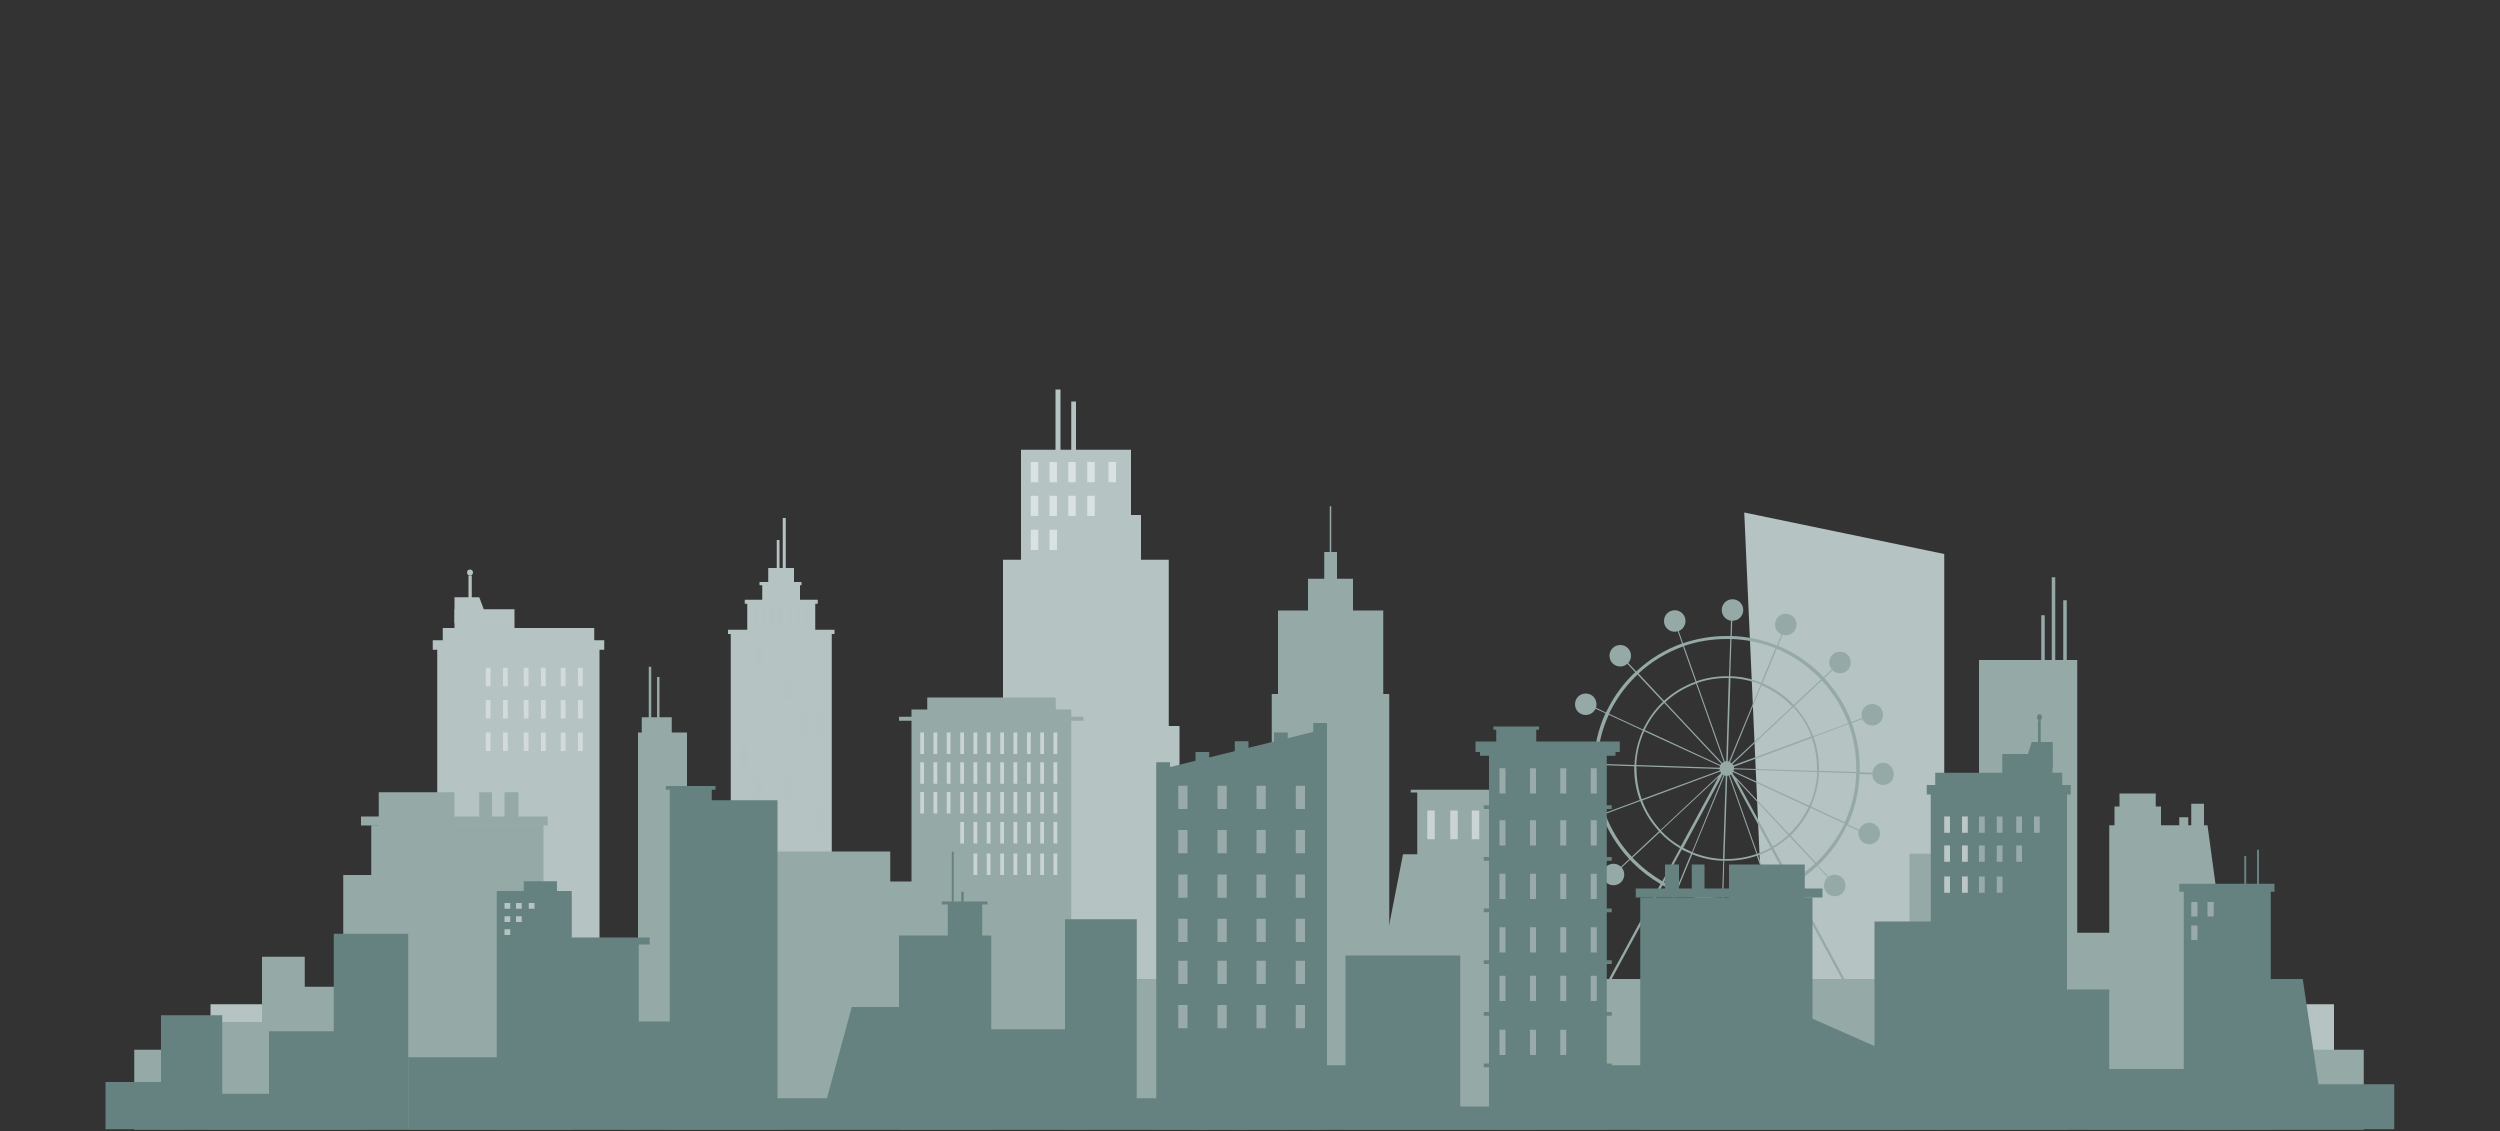 <?xml version="1.0" encoding="utf-8"?>
<!-- Generator: Adobe Illustrator 19.0.0, SVG Export Plug-In . SVG Version: 6.00 Build 0)  -->
<svg version="1.1" xmlns="http://www.w3.org/2000/svg" xmlns:xlink="http://www.w3.org/1999/xlink" x="0px" y="0px"
	 viewBox="0 0 1000 452.4" style="enable-background:new 0 0 1000 452.4;" xml:space="preserve">
<rect x="0" y="0" width="1000" height="452.4" fill="#333333" stroke="none"/>
<style type="text/css">
	.st0{opacity:0.18;}
	.st1{fill:#B5C3C2;}
	.st2{opacity:0.29;fill:#B5C3C2;}
	.st3{fill:#95A9A7;}
	.st4{fill:#658280;}
	.st5{opacity:0.29;fill:#658280;}
	.st6{opacity:0.52;}
	.st7{fill:#FFFFFF;}
	.st8{opacity:0.5;fill:#FFFFFF;}
	.st9{opacity:0.33;fill:#FFFFFF;}
	.st10{opacity:0.4;fill:#FFFFFF;}
</style>
<g id="Bg">
</g>
<g id="Shadow">
	<g class="st0">
		<g>
			<g>
				<rect x="292.3" y="471" class="st1" width="40.4" height="77.6"/>
				<rect x="298.9" y="521.6" class="st1" width="27.2" height="32.6"/>
				<rect x="304.9" y="539.6" class="st1" width="15.1" height="18.1"/>
				<polygon class="st1" points="317.6,548.4 307.3,548.4 307.3,560.7 311,560.7 314.7,560.7 317.6,560.7 				"/>
				<g>
					<polygon class="st1" points="311.8,553.8 310.7,553.8 310.7,566.1 311.1,566.1 311.5,566.1 311.8,566.1 					"/>
					<polygon class="st1" points="314.3,558 313.1,558 313.1,570.4 313.5,570.4 313.9,570.4 314.3,570.4 					"/>
				</g>
				<rect x="291.2" y="548" class="st1" width="42.6" height="0.8"/>
				<rect x="297.9" y="553.8" class="st1" width="29.2" height="0.8"/>
				<rect x="303.8" y="557.4" class="st1" width="16.8" height="0.6"/>
				<rect x="301.4" y="549.4" class="st2" width="1.3" height="3.4"/>
				<rect x="304.9" y="549.4" class="st2" width="1.3" height="3.4"/>
				<rect x="308.4" y="549.4" class="st2" width="1.3" height="3.4"/>
				<rect x="311.9" y="549.4" class="st2" width="1.3" height="3.4"/>
				<rect x="315.4" y="549.4" class="st2" width="1.3" height="3.4"/>
				<rect x="318.9" y="549.4" class="st2" width="1.3" height="3.4"/>
				<rect x="322.4" y="549.4" class="st2" width="1.3" height="3.4"/>
				<rect x="295.8" y="541.5" class="st1" width="3.1" height="4.1"/>
				<rect x="301.9" y="541.5" class="st2" width="3.1" height="4.1"/>
				<rect x="307.9" y="541.5" class="st1" width="3.1" height="4.1"/>
				<rect x="314" y="541.5" class="st1" width="3.1" height="4.1"/>
				<rect x="320" y="541.5" class="st1" width="3.1" height="4.1"/>
				<rect x="326.1" y="541.5" class="st1" width="3.1" height="4.1"/>
				<rect x="295.8" y="535.2" class="st1" width="3.1" height="4.1"/>
				<rect x="301.9" y="535.2" class="st1" width="3.1" height="4.1"/>
				<rect x="307.9" y="535.2" class="st1" width="3.1" height="4.1"/>
				<rect x="314" y="535.2" class="st2" width="3.1" height="4.1"/>
				<rect x="320" y="535.2" class="st1" width="3.1" height="4.1"/>
				<rect x="326.1" y="535.2" class="st1" width="3.1" height="4.1"/>
				<rect x="295.8" y="528.8" class="st1" width="3.1" height="4.1"/>
				<rect x="301.9" y="528.8" class="st1" width="3.1" height="4.1"/>
				<rect x="307.9" y="528.8" class="st1" width="3.1" height="4.1"/>
				<rect x="314" y="528.8" class="st1" width="3.1" height="4.1"/>
				<rect x="320" y="528.8" class="st2" width="3.1" height="4.1"/>
				<rect x="326.1" y="528.8" class="st2" width="3.1" height="4.1"/>
				<rect x="295.8" y="522.5" class="st2" width="3.1" height="4.1"/>
				<rect x="301.9" y="522.5" class="st1" width="3.1" height="4.1"/>
				<rect x="307.9" y="522.5" class="st1" width="3.1" height="4.1"/>
				<rect x="314" y="522.5" class="st1" width="3.1" height="4.1"/>
				<rect x="320" y="522.5" class="st1" width="3.1" height="4.1"/>
				<rect x="326.1" y="522.5" class="st1" width="3.1" height="4.1"/>
				<rect x="295.8" y="516.2" class="st1" width="3.1" height="4.1"/>
				<rect x="301.9" y="516.2" class="st2" width="3.1" height="4.1"/>
				<rect x="307.9" y="516.2" class="st1" width="3.1" height="4.1"/>
				<rect x="314" y="516.2" class="st2" width="3.1" height="4.1"/>
				<rect x="320" y="516.2" class="st1" width="3.1" height="4.1"/>
				<rect x="326.1" y="516.2" class="st1" width="3.1" height="4.1"/>
				<rect x="295.8" y="509.9" class="st1" width="3.1" height="4.1"/>
				<rect x="301.9" y="509.9" class="st1" width="3.1" height="4.1"/>
				<rect x="307.9" y="509.9" class="st1" width="3.1" height="4.1"/>
				<rect x="314" y="509.9" class="st1" width="3.1" height="4.1"/>
				<rect x="320" y="509.9" class="st1" width="3.1" height="4.1"/>
				<rect x="326.1" y="509.9" class="st2" width="3.1" height="4.1"/>
				<rect x="295.8" y="503.6" class="st1" width="3.1" height="4.1"/>
				<rect x="301.9" y="503.6" class="st2" width="3.1" height="4.1"/>
				<rect x="307.9" y="503.6" class="st2" width="3.1" height="4.1"/>
				<rect x="314" y="503.6" class="st1" width="3.1" height="4.1"/>
				<rect x="320" y="503.6" class="st1" width="3.1" height="4.1"/>
				<rect x="326.1" y="503.6" class="st1" width="3.1" height="4.1"/>
				<rect x="295.8" y="497.3" class="st1" width="3.1" height="4.1"/>
				<rect x="301.9" y="497.3" class="st1" width="3.1" height="4.1"/>
				<rect x="307.9" y="497.3" class="st1" width="3.1" height="4.1"/>
				<rect x="314" y="497.3" class="st1" width="3.1" height="4.1"/>
				<rect x="320" y="497.3" class="st2" width="3.1" height="4.1"/>
				<rect x="326.1" y="497.3" class="st1" width="3.1" height="4.1"/>
				<rect x="295.8" y="490.9" class="st1" width="3.1" height="4.1"/>
				<rect x="301.9" y="490.9" class="st2" width="3.1" height="4.1"/>
				<rect x="307.9" y="490.9" class="st1" width="3.1" height="4.1"/>
				<rect x="314" y="490.9" class="st1" width="3.1" height="4.1"/>
				<rect x="320" y="490.9" class="st1" width="3.1" height="4.1"/>
				<rect x="326.1" y="490.9" class="st1" width="3.1" height="4.1"/>
				<rect x="295.8" y="484.6" class="st1" width="3.1" height="4.1"/>
				<rect x="301.9" y="484.6" class="st1" width="3.1" height="4.1"/>
				<rect x="307.9" y="484.6" class="st1" width="3.1" height="4.1"/>
				<rect x="314" y="484.6" class="st2" width="3.1" height="4.1"/>
				<rect x="320" y="484.6" class="st1" width="3.1" height="4.1"/>
				<rect x="326.1" y="484.6" class="st2" width="3.1" height="4.1"/>
				<rect x="295.8" y="478.3" class="st2" width="3.1" height="4.1"/>
				<rect x="301.9" y="478.3" class="st1" width="3.1" height="4.1"/>
				<rect x="307.9" y="478.3" class="st2" width="3.1" height="4.1"/>
				<rect x="314" y="478.3" class="st1" width="3.1" height="4.1"/>
				<rect x="320" y="478.3" class="st1" width="3.1" height="4.1"/>
				<rect x="326.1" y="478.3" class="st1" width="3.1" height="4.1"/>
			</g>
			<g>
				<rect x="174.9" y="480.3" class="st1" width="64.9" height="65.4"/>
				<rect x="173.1" y="544.9" class="st1" width="68.6" height="1.8"/>
				<rect x="177.1" y="540.4" class="st1" width="60.6" height="8.8"/>
				<rect x="181.8" y="543.2" class="st1" width="24" height="9.6"/>
				<polygon class="st1" points="195.6,550.1 181.8,550.1 181.8,555.1 191.7,555.1 				"/>
				<rect x="187.4" y="548" class="st1" width="1.3" height="11.2"/>
				<ellipse class="st1" cx="188" cy="559.9" rx="1.2" ry="0.6"/>
			</g>
			<polygon class="st1" points="777.7,475.3 706.6,475.3 697.7,571.4 777.7,563.4 			"/>
			<polygon class="st1" points="467.5,530.2 467.5,562.3 456.4,562.3 456.4,571 452.4,571 452.4,583.6 430.4,583.6 430.4,592.8 
				428.5,592.8 428.5,583.6 424.2,583.6 424.2,595.2 422.2,595.2 422.2,583.6 408.4,583.6 408.4,562.3 401.2,562.3 401.2,530.2 
				395.1,530.2 395.1,471.7 471.8,471.7 471.8,530.2 			"/>
		</g>
		<rect x="84.2" y="466.8" class="st1" width="849.4" height="9.7"/>
		<polygon class="st3" points="584.1,469.2 546.5,469.2 561.2,505.5 584.1,505.5 		"/>
		<g>
			<rect x="53.7" y="452.4" class="st3" width="891.8" height="15.4"/>
			<polygon class="st3" points="553.3,536.4 553.3,552.5 541.2,552.5 541.2,558.6 534.8,558.6 534.8,563.8 532.5,563.8 532.5,572.6 
				531.9,572.6 531.9,563.8 529.7,563.8 529.7,558.6 523.2,558.6 523.2,552.5 511.2,552.5 511.2,536.4 508.7,536.4 508.7,507.2 
				490.1,507.2 490.1,473.9 508.7,473.9 527.3,473.9 555.7,473.9 555.7,536.4 			"/>
			<polygon class="st3" points="622.7,517.9 564.3,517.9 564.3,517.4 566.9,517.4 566.9,469.7 620.1,469.7 620.1,517.4 622.7,517.4 
							"/>
			<rect x="304.3" y="466.3" class="st3" width="51.8" height="39.7"/>
			<rect x="207.4" y="466.3" class="st3" width="89.1" height="19.4"/>
			<rect x="255.2" y="481.4" class="st3" width="19.6" height="47.6"/>
			<rect x="259.5" y="515.8" class="st3" width="1" height="25.9"/>
			<rect x="262.8" y="513.8" class="st3" width="1" height="25.9"/>
			<rect x="256.7" y="525.5" class="st3" width="12" height="6.4"/>
			<rect x="293" y="466.3" class="st3" width="34.1" height="32.6"/>
			<rect x="364.6" y="466.3" class="st3" width="63.9" height="67.1"/>
			<rect x="370.9" y="524.6" class="st3" width="51.4" height="11.2"/>
			<rect x="359.6" y="531.3" class="st3" width="73.8" height="0.8"/>
			<rect x="353" y="466.3" class="st3" width="30.1" height="33.9"/>
			<rect x="137.3" y="466.3" class="st3" width="34.6" height="35.2"/>
			<g>
				<rect x="148.5" y="466.3" class="st3" width="68.9" height="44.8"/>
				<rect x="144.4" y="511.1" class="st3" width="74.7" height="1.7"/>
				<rect x="151.5" y="508.4" class="st3" width="30.3" height="9.1"/>
				<rect x="191.7" y="511.9" class="st3" width="5.1" height="5.5"/>
				<rect x="201.8" y="511.9" class="st3" width="5.6" height="5.5"/>
			</g>
			<rect x="118.5" y="466.3" class="st3" width="36.1" height="13.6"/>
			<rect x="104.8" y="466.3" class="st3" width="17.1" height="19.4"/>
			<rect x="84.2" y="466.3" class="st3" width="29.2" height="6.8"/>
			<rect x="422.2" y="466.3" class="st3" width="359.8" height="15.1"/>
			<path class="st3" d="M757.7,521.1c0-1.2-1.9-2.1-4.3-2.1c-2.3,0-4.3,0.9-4.3,2l-5.1,0.1c-0.3-3.4-1.9-6.7-4.7-9.7l4.6-1
				c0.6,0.8,2.2,1.4,4,1.4c2.4,0,4.3-0.9,4.3-2.1s-1.9-2.1-4.3-2.1s-4.3,0.9-4.3,2.1c0,0.2,0,0.3,0.1,0.5l-4.7,1
				c-2.6-2.7-6.2-5.1-10.6-7.3c-0.4-0.2-0.7-0.3-1.1-0.5l4.3-2.2c0.7,0.2,1.5,0.4,2.5,0.4c2.4,0,4.3-0.9,4.3-2.1
				c0-1.2-1.9-2.1-4.3-2.1c-2.4,0-4.3,0.9-4.3,2.1c0,0.6,0.6,1.2,1.5,1.6l-4.2,2.2c-3-1.3-6.3-2.5-9.7-3.5l26.1-23.2h4.7v-0.7h2.3
				v-1.3H631.1v1.3h2.3v0.7h4.7l26.1,23.2c-4,1.1-7.8,2.5-11.2,4.1c-0.4,0.2-0.7,0.3-1,0.5l-3.3-1.5c0.6-0.4,1-0.8,1-1.3
				c0-1.2-1.9-2.1-4.3-2.1s-4.3,0.9-4.3,2.1c0,1.2,1.9,2.1,4.3,2.1c1.2,0,2.2-0.2,3-0.6l3.3,1.5c-4.8,2.5-8.5,5.4-10.9,8.5l-4.2-0.8
				c0.1-0.2,0.2-0.4,0.2-0.6c0-1.2-1.9-2.1-4.3-2.1s-4.3,0.9-4.3,2.1c0,1.2,1.9,2.1,4.3,2.1c1.8,0,3.3-0.5,4-1.3l4.2,0.8
				c-2.1,2.8-3.2,5.7-3.2,8.8c0,0.2,0,0.5,0,0.7l-5.2,0.1c-0.2-1.1-2-1.9-4.3-1.9c-2.4,0-4.3,0.9-4.3,2.1c0,1.2,1.9,2.1,4.3,2.1
				c2.3,0,4.3-0.9,4.3-2l5.2-0.1c0.3,3.4,1.9,6.7,4.7,9.7l-4,0.9c-0.7-0.7-2.2-1.2-3.9-1.2c-2.4,0-4.3,0.9-4.3,2.1s1.9,2.1,4.3,2.1
				c2.4,0,4.3-0.9,4.3-2.1c0-0.2-0.1-0.5-0.2-0.7l4-0.9c2.6,2.7,6.2,5.1,10.6,7.3c0.4,0.2,0.7,0.3,1.1,0.5l-3.2,1.6
				c-0.8-0.3-1.8-0.5-2.8-0.5c-2.4,0-4.3,0.9-4.3,2.1c0,1.2,1.9,2.1,4.3,2.1s4.3-0.9,4.3-2.1c0-0.5-0.4-1-1.1-1.4l3.2-1.6
				c5.4,2.4,11.6,4.2,18.3,5.4l-1.7,2.4c-0.4-0.1-0.8-0.1-1.2-0.1c-2.4,0-4.3,0.9-4.3,2.1c0,1.2,1.9,2.1,4.3,2.1s4.3-0.9,4.3-2.1
				c0-0.9-1.1-1.6-2.7-1.9l1.7-2.4c5.6,0.9,11.4,1.4,17.5,1.4c0.5,0,1,0,1.5,0l0.2,2.9c-2.1,0.1-3.7,1-3.7,2.1
				c0,1.2,1.9,2.1,4.3,2.1s4.3-0.9,4.3-2.1s-1.9-2.1-4.3-2.1c0,0-0.1,0-0.1,0l-0.2-2.9c6.3-0.1,12.4-0.7,18.1-1.9l1.8,2.1
				c-1.5,0.3-2.6,1.1-2.6,1.9c0,1.2,1.9,2.1,4.3,2.1s4.3-0.9,4.3-2.1c0-1.2-1.9-2.1-4.3-2.1c-0.5,0-0.9,0-1.3,0.1l-1.8-2.1
				c6.4-1.3,12.2-3.2,17.2-5.6c0.4-0.2,0.7-0.3,1-0.5l3.3,1.5c-0.6,0.4-1,0.8-1,1.3c0,1.2,1.9,2.1,4.3,2.1s4.3-0.9,4.3-2.1
				c0-1.2-1.9-2.1-4.3-2.1c-1.2,0-2.2,0.2-3,0.6l-3.3-1.5c4.8-2.5,8.5-5.4,10.9-8.5l4.2,0.8c-0.1,0.2-0.2,0.4-0.2,0.6
				c0,1.2,1.9,2.1,4.3,2.1s4.3-0.9,4.3-2.1c0-1.2-1.9-2.1-4.3-2.1c-1.8,0-3.3,0.5-4,1.3l-4.2-0.8c2.1-2.8,3.2-5.7,3.2-8.8
				c0-0.2,0-0.5,0-0.7l5.1-0.1c0.2,1.1,2,1.9,4.3,1.9C755.7,523.1,757.7,522.2,757.7,521.1z M739.5,530.6l-14-2.5
				c1.4-1.9,2.2-3.9,2.2-6c0-0.2,0-0.3,0-0.5l14.9-0.2c0,0.2,0,0.5,0,0.7C742.5,525,741.5,527.9,739.5,530.6z M726.9,522
				c0,2.1-0.8,4.1-2.1,5.9l-31.2-5.6c0.1-0.1,0.1-0.2,0.1-0.3l33.3-0.5C726.9,521.7,726.9,521.9,726.9,522z M654.5,522
				c0-2.1,0.8-4.1,2.1-5.9l31.2,5.6c-0.1,0.1-0.1,0.2-0.1,0.3l-33.3,0.5C654.5,522.3,654.5,522.2,654.5,522z M693.3,522.6l31.2,5.6
				c-1.7,2.1-4.2,4.1-7.3,5.7l-24.3-11C693.1,522.8,693.2,522.7,693.3,522.6z M716.9,534c-3.4,1.7-7.6,3.1-12.3,4.1L692,523.3
				c0.2-0.1,0.4-0.1,0.6-0.2L716.9,534z M704.2,538.2c-3.8,0.7-7.8,1.2-12.1,1.3l-1.1-16.1c0.2,0,0.4,0,0.5-0.1L704.2,538.2z
				 M691.6,539.5c-0.3,0-0.6,0-0.9,0c-4.1,0-8.1-0.3-11.8-1l11.1-15.2c0.2,0,0.4,0,0.6,0L691.6,539.5z M678.4,538.5
				c-4.6-0.8-8.8-2-12.3-3.6l22.8-11.7c0.2,0.1,0.4,0.1,0.6,0.2L678.4,538.5z M665.8,534.7c-3.2-1.5-5.9-3.3-7.8-5.2l30.2-6.7
				c0.1,0.1,0.2,0.2,0.4,0.2L665.8,534.7z M657.7,529.2c-1.9-2-3-4.2-3.2-6.5l33.3-0.5c0,0.1,0.1,0.2,0.2,0.3L657.7,529.2z
				 M656.8,515.9c1.7-2.1,4.2-4.1,7.3-5.7l24,10.9l0.2,0.2c-0.1,0.1-0.2,0.1-0.3,0.2L656.8,515.9z M664.5,510c2.3-1.2,5-2.2,7.9-3
				l15.1,13.4L664.5,510z M673.2,506.8c1.1-0.3,2.3-0.6,3.5-0.8l12.6,14.9c-0.1,0-0.2,0.1-0.3,0.1L673.2,506.8z M677.2,505.8
				c3.8-0.7,7.8-1.2,12.1-1.3l1.1,16.1c-0.2,0-0.4,0-0.5,0.1L677.2,505.8z M702.5,505.5l-11.1,15.2c-0.2,0-0.4,0-0.6,0l-1.1-16.1
				c0.3,0,0.6,0,0.9,0C694.8,504.6,698.8,504.9,702.5,505.5z M703,505.6c1.8,0.3,3.6,0.7,5.3,1.2l-15.9,14.1c-0.1,0-0.3-0.1-0.5-0.1
				L703,505.6z M709,507c2.2,0.6,4.3,1.4,6.2,2.2l-20.7,10.7L709,507z M715.6,509.4c3.2,1.5,5.9,3.3,7.8,5.2l-30.2,6.7
				c-0.1,0-0.1-0.1-0.2-0.1l0.6-0.5L715.6,509.4z M723.7,514.8c1.9,2,3,4.2,3.2,6.5l-33.3,0.5c0-0.1-0.1-0.2-0.2-0.3L723.7,514.8z
				 M672.8,506.4l-7.1-6.3c1.6-0.4,3.3-0.8,5.1-1.2l5.7,6.7C675.2,505.8,674,506.1,672.8,506.4z M671.2,498.8
				c5.5-1.1,11.5-1.7,17.6-1.8l0.5,7.2c-4.4,0.1-8.5,0.5-12.4,1.3L671.2,498.8z M689.2,497c0.5,0,1,0,1.4,0c5.9,0,11.6,0.5,17,1.4
				l-5,6.8c-3.8-0.6-7.8-1-12-1c-0.3,0-0.6,0-1,0L689.2,497z M708.2,498.5c2.6,0.4,5.1,1,7.5,1.6l-7.1,6.3c-1.7-0.5-3.5-0.9-5.4-1.2
				L708.2,498.5z M728.7,539l-10.9-4.9c3.2-1.7,5.8-3.6,7.5-5.8l14,2.5C736.9,533.8,733.4,536.6,728.7,539z M710.6,545.1l-5.7-6.7
				c4.8-1,9-2.4,12.5-4.2l10.9,4.9c-0.3,0.2-0.7,0.3-1,0.5C722.5,542.1,716.8,543.9,710.6,545.1z M692.6,547l-0.5-7.2
				c4.4-0.1,8.5-0.5,12.4-1.3l5.7,6.7C704.6,546.3,698.7,546.9,692.6,547z M673.7,545.7l5-6.8c3.8,0.6,7.8,1,12,1c0.3,0,0.6,0,1,0
				l0.5,7.2c-0.5,0-1,0-1.4,0C684.8,547,679.1,546.6,673.7,545.7z M655.4,540.4l10.2-5.3c3.6,1.6,7.9,2.9,12.6,3.7l-5,6.8
				C666.7,544.5,660.6,542.7,655.4,540.4z M643.7,532.6l13.6-3c2,2,4.7,3.8,8,5.3l-10.2,5.3c-0.3-0.2-0.7-0.3-1-0.5
				C649.7,537.6,646.2,535.2,643.7,532.6z M638.9,523l14.9-0.2c0.2,2.4,1.3,4.6,3.3,6.7l-13.6,3C640.7,529.5,639.1,526.3,638.9,523z
				 M641.9,513.5l14,2.5c-1.4,1.9-2.2,3.9-2.2,6c0,0.2,0,0.3,0,0.5l-14.9,0.2c0-0.2,0-0.5,0-0.7
				C638.8,519.1,639.9,516.2,641.9,513.5z M652.7,505l10.9,4.9c-3.2,1.7-5.8,3.6-7.5,5.8l-14-2.5C644.4,510.2,648,507.4,652.7,505z
				 M664.9,500.3l7.1,6.3c-3,0.8-5.7,1.9-8.1,3.1l-10.9-4.9c0.3-0.2,0.7-0.3,1-0.5C657.3,502.8,660.9,501.4,664.9,500.3z
				 M716.4,499.5c-2.5-0.7-5.1-1.2-7.7-1.7l1.5-2.1c0.4,0.1,0.9,0.1,1.4,0.1c2.4,0,4.3-0.9,4.3-2.1c0-1.2-1.9-2.1-4.3-2.1
				c-2.4,0-4.3,0.9-4.3,2.1c0,0.8,1,1.6,2.5,1.9l-1.6,2.1c-5.6-0.9-11.4-1.4-17.5-1.4c-0.5,0-1,0-1.5,0l-0.1-2.2
				c2.2-0.1,3.9-1,3.9-2.1c0-1.2-1.9-2.1-4.3-2.1s-4.3,0.9-4.3,2.1c0,1.1,1.9,2.1,4.2,2.1l0.1,2.2c-6.3,0.1-12.4,0.7-18.1,1.9
				l-1.8-2.1c1.5-0.3,2.6-1.1,2.6-1.9c0-1.2-1.9-2.1-4.3-2.1s-4.3,0.9-4.3,2.1s1.9,2.1,4.3,2.1c0.5,0,0.9,0,1.3-0.1l1.8,2.1
				c-1.8,0.4-3.5,0.8-5.2,1.2l-25.8-23h103L716.4,499.5z M726,503.7l-10.2,5.3c-1.9-0.9-4.1-1.6-6.4-2.3l7.1-6.3
				C719.9,501.3,723.1,502.4,726,503.7z M737.7,511.4l-13.6,3c-2-2-4.7-3.8-8-5.3l10.2-5.3c0.3,0.2,0.7,0.3,1,0.5
				C731.7,506.4,735.2,508.8,737.7,511.4z M742.5,521.1l-14.9,0.2c-0.2-2.4-1.3-4.6-3.3-6.7l13.6-3
				C740.7,514.6,742.3,517.8,742.5,521.1z"/>
			<rect x="763.8" y="466.3" class="st3" width="55.6" height="39.3"/>
			<rect x="811.2" y="466.5" class="st3" width="55.6" height="23.8"/>
			<rect x="595.7" y="473.9" class="st3" width="31.2" height="20"/>
			<rect x="791.6" y="466.3" class="st3" width="39.3" height="76.6"/>
			<polygon class="st3" points="895.6,466.3 843.7,466.3 843.7,511.1 883,511.1 			"/>
			<rect x="872.9" y="466.3" class="st3" width="45.4" height="10.2"/>
			<rect x="820.7" y="538.1" class="st3" width="1.4" height="20.8"/>
			<rect x="825.3" y="533.7" class="st3" width="1.4" height="20.8"/>
			<rect x="816.5" y="530.8" class="st3" width="1.4" height="20.8"/>
			<rect x="845.8" y="507.6" class="st3" width="18.6" height="7.1"/>
			<rect x="847.8" y="513.2" class="st3" width="14.5" height="4"/>
			<rect x="871.7" y="509.8" class="st3" width="3.6" height="2.8"/>
			<rect x="876.5" y="509.8" class="st3" width="5.1" height="5.4"/>
		</g>
		<g>
			<g>
				<rect x="595.6" y="452.4" class="st4" width="47.1" height="73.3"/>
				<rect x="592" y="524.5" class="st4" width="54.2" height="0.7"/>
				<rect x="593.5" y="514.2" class="st4" width="51.2" height="0.7"/>
				<rect x="593.5" y="504.2" class="st4" width="51.2" height="0.7"/>
				<rect x="593.5" y="494.3" class="st4" width="51.2" height="0.7"/>
				<rect x="593.5" y="484.3" class="st4" width="51.2" height="0.7"/>
				<rect x="593.5" y="474.3" class="st4" width="51.2" height="0.7"/>
				<rect x="593.5" y="464.4" class="st4" width="51.2" height="0.7"/>
				<rect x="590.2" y="525.2" class="st4" width="57.7" height="2"/>
				<rect x="599.8" y="516.2" class="st5" width="4.9" height="5.9"/>
				<rect x="610.7" y="516.2" class="st4" width="4.9" height="5.9"/>
				<rect x="621.7" y="516.2" class="st4" width="4.9" height="5.9"/>
				<rect x="632.6" y="516.2" class="st4" width="4.9" height="5.9"/>
				<rect x="599.8" y="506.7" class="st4" width="4.9" height="5.9"/>
				<rect x="610.7" y="506.7" class="st5" width="4.9" height="5.9"/>
				<rect x="621.7" y="506.7" class="st4" width="4.9" height="5.9"/>
				<rect x="632.6" y="506.7" class="st4" width="4.9" height="5.9"/>
				<rect x="599.8" y="496.7" class="st4" width="4.9" height="5.9"/>
				<rect x="610.7" y="496.7" class="st4" width="4.9" height="5.9"/>
				<rect x="621.7" y="496.7" class="st4" width="4.9" height="5.9"/>
				<rect x="632.6" y="496.7" class="st5" width="4.9" height="5.9"/>
				<rect x="599.8" y="486.7" class="st4" width="4.9" height="5.9"/>
				<rect x="610.7" y="486.7" class="st5" width="4.9" height="5.9"/>
				<rect x="621.7" y="486.7" class="st5" width="4.9" height="5.9"/>
				<rect x="632.6" y="486.7" class="st4" width="4.9" height="5.9"/>
				<rect x="599.8" y="476.8" class="st5" width="4.9" height="5.9"/>
				<rect x="610.7" y="476.8" class="st4" width="4.9" height="5.9"/>
				<rect x="621.7" y="476.8" class="st4" width="4.9" height="5.9"/>
				<rect x="632.6" y="476.8" class="st4" width="4.9" height="5.9"/>
				<rect x="599.8" y="466.8" class="st4" width="4.9" height="5.9"/>
				<rect x="610.7" y="466.8" class="st4" width="4.9" height="5.9"/>
				<rect x="621.7" y="466.8" class="st5" width="4.9" height="5.9"/>
				<rect x="632.6" y="466.8" class="st4" width="4.9" height="5.9"/>
				<rect x="599.8" y="456.8" class="st4" width="4.9" height="5.9"/>
				<rect x="610.7" y="456.8" class="st5" width="4.9" height="5.9"/>
				<rect x="621.7" y="456.8" class="st4" width="4.9" height="5.9"/>
				<rect x="632.6" y="456.8" class="st5" width="4.9" height="5.9"/>
				<rect x="598.5" y="526.2" class="st4" width="16" height="3.8"/>
				<rect x="597.4" y="529.5" class="st4" width="18.2" height="0.7"/>
			</g>
			<g>
				<polygon class="st4" points="528,452.4 465.2,452.4 465.2,522 528,529.4 				"/>
				<rect x="462.5" y="452.4" class="st4" width="5.5" height="70.9"/>
				<rect x="478.2" y="452.4" class="st4" width="5.5" height="72.8"/>
				<rect x="493.9" y="452.4" class="st4" width="5.5" height="74.9"/>
				<rect x="509.6" y="452.4" class="st4" width="5.5" height="76.6"/>
				<rect x="525.3" y="452.4" class="st4" width="5.5" height="78.4"/>
				<rect x="469.4" y="511.9" class="st5" width="7.3" height="5.4"/>
				<rect x="485.1" y="511.9" class="st5" width="7.3" height="5.4"/>
				<rect x="500.8" y="511.9" class="st4" width="7.3" height="5.4"/>
				<rect x="516.5" y="511.9" class="st5" width="7.3" height="5.4"/>
				<rect x="469.4" y="502.5" class="st4" width="7.3" height="5.4"/>
				<rect x="485.1" y="502.5" class="st4" width="7.3" height="5.4"/>
				<rect x="500.8" y="502.5" class="st5" width="7.3" height="5.4"/>
				<rect x="516.5" y="502.5" class="st5" width="7.3" height="5.4"/>
				<rect x="469.4" y="493.2" class="st5" width="7.3" height="5.4"/>
				<rect x="485.1" y="493.2" class="st5" width="7.3" height="5.4"/>
				<rect x="500.8" y="493.2" class="st5" width="7.3" height="5.4"/>
				<rect x="516.5" y="493.2" class="st4" width="7.3" height="5.4"/>
				<rect x="469.4" y="483.8" class="st5" width="7.3" height="5.4"/>
				<rect x="485.1" y="483.8" class="st4" width="7.3" height="5.4"/>
				<rect x="500.8" y="483.8" class="st5" width="7.3" height="5.4"/>
				<rect x="516.5" y="483.8" class="st5" width="7.3" height="5.4"/>
				<rect x="469.4" y="474.4" class="st5" width="7.3" height="5.4"/>
				<rect x="485.1" y="474.4" class="st5" width="7.3" height="5.4"/>
				<rect x="500.8" y="474.4" class="st4" width="7.3" height="5.4"/>
				<rect x="516.5" y="474.4" class="st5" width="7.3" height="5.4"/>
				<rect x="469.4" y="465.1" class="st4" width="7.3" height="5.4"/>
				<rect x="485.1" y="465.1" class="st4" width="7.3" height="5.4"/>
				<rect x="500.8" y="465.1" class="st5" width="7.3" height="5.4"/>
				<rect x="516.5" y="465.1" class="st5" width="7.3" height="5.4"/>
				<rect x="469.4" y="455.7" class="st5" width="7.3" height="5.4"/>
				<rect x="485.1" y="455.7" class="st4" width="7.3" height="5.4"/>
				<rect x="500.8" y="455.7" class="st5" width="7.3" height="5.4"/>
				<rect x="516.5" y="455.7" class="st4" width="7.3" height="5.4"/>
			</g>
			<polygon class="st4" points="286.2,518.7 286.2,518 284.7,518 284.7,515.9 311,515.9 311,452.4 267.9,452.4 267.9,512.6 
				267.9,515.9 267.9,518 266.3,518 266.3,518.7 			"/>
			<rect x="359.6" y="452.4" class="st4" width="36.9" height="37.4"/>
			<g>
				<rect x="198.7" y="452.4" class="st4" width="30" height="46"/>
				<rect x="222.8" y="452.4" class="st4" width="32.7" height="36.4"/>
				<rect x="209.5" y="494.8" class="st4" width="13.3" height="5.5"/>
				<rect x="225" y="488.1" class="st4" width="34.9" height="1.3"/>
			</g>
			<rect x="252" y="452.4" class="st4" width="36.7" height="20.8"/>
			<rect x="133.5" y="452.4" class="st4" width="29.8" height="37.7"/>
			<rect x="107.6" y="452.4" class="st4" width="39.2" height="18.9"/>
			<rect x="64.4" y="452.4" class="st4" width="24.5" height="22"/>
			<rect x="84.2" y="452.4" class="st4" width="58" height="6.9"/>
			<rect x="42.2" y="452.4" class="st4" width="29.7" height="9.1"/>
			<rect x="163.3" y="452.4" class="st4" width="46.2" height="13.9"/>
			<rect x="298.9" y="452.4" class="st4" width="72" height="6"/>
			<rect x="426.5" y="452.4" class="st4" width="72" height="6"/>
			<polygon class="st4" points="368.1,476 340.7,476 329.1,455.4 368.1,455.4 			"/>
			<rect x="380.7" y="483.1" class="st4" width="0.8" height="22.9"/>
			<rect x="384.5" y="484.8" class="st4" width="1" height="13.5"/>
			<rect x="379.1" y="489.2" class="st4" width="13.8" height="6.7"/>
			<rect x="376.7" y="495.8" class="st4" width="18.3" height="0.6"/>
			<rect x="389.8" y="452.4" class="st4" width="44.7" height="19.3"/>
			<rect x="426" y="455.7" class="st4" width="28.7" height="37.3"/>
			<rect x="538.2" y="452.4" class="st4" width="45.9" height="33.6"/>
			<rect x="523.8" y="452.4" class="st4" width="52.3" height="12.4"/>
			<rect x="581.6" y="452.4" class="st4" width="34" height="4.4"/>
			<rect x="634" y="452.4" class="st4" width="55.3" height="12.4"/>
			<g>
				<rect x="656.1" y="452.4" class="st4" width="68.9" height="44.8"/>
				<rect x="654.3" y="497.1" class="st4" width="74.7" height="1.7"/>
				<rect x="691.6" y="494.4" class="st4" width="30.3" height="9.1"/>
				<rect x="676.7" y="498" class="st4" width="5.1" height="5.5"/>
				<rect x="666" y="498" class="st4" width="5.6" height="5.5"/>
			</g>
			<g>
				<rect x="772.3" y="452.4" class="st4" width="54.5" height="65.4"/>
				<rect x="770.7" y="517" class="st4" width="57.6" height="1.8"/>
				<rect x="774.1" y="512.5" class="st4" width="50.8" height="8.8"/>
				<rect x="800.9" y="515.2" class="st4" width="20.1" height="9.6"/>
				<polygon class="st4" points="809.4,522.1 821.1,522.1 821.1,527.2 812.7,527.2 				"/>
				<rect x="815.2" y="520.1" class="st4" width="1.1" height="11.2"/>
				<ellipse class="st4" cx="815.8" cy="531.9" rx="1" ry="0.6"/>
			</g>
			<rect x="819.3" y="452.4" class="st4" width="24.4" height="27"/>
			<rect x="749.8" y="452.4" class="st4" width="27.8" height="40.1"/>
			<polygon class="st4" points="763.8,452.4 724.6,452.4 724.6,473.9 757.7,466.8 			"/>
			<rect x="835.7" y="452.4" class="st4" width="59.9" height="11.7"/>
			<rect x="873.5" y="452.4" class="st4" width="34.8" height="46.5"/>
			<rect x="900.1" y="452.4" class="st4" width="57.6" height="8.7"/>
			<rect x="871.7" y="498.3" class="st4" width="38.1" height="1.5"/>
			<rect x="902.8" y="497" class="st4" width="0.8" height="9.4"/>
			<rect x="897.7" y="497.6" class="st4" width="0.8" height="7.5"/>
			<polygon class="st4" points="921.1,481.4 905.6,481.4 905.6,460.1 927.7,460.1 			"/>
		</g>
	</g>
</g>
<g id="Object">
	<g>
		<g>
			<g>
				<rect x="292.3" y="252.3" class="st1" width="40.4" height="160.8"/>
				<rect x="298.9" y="240.8" class="st1" width="27.2" height="67.6"/>
				<rect x="304.9" y="233.5" class="st1" width="15.1" height="37.5"/>
				<polygon class="st1" points="317.6,252.7 307.3,252.7 307.3,227.2 311,227.2 314.7,227.2 317.6,227.2 				"/>
				<g>
					<polygon class="st1" points="311.8,241.6 310.7,241.6 310.7,216 311.1,216 311.5,216 311.8,216 					"/>
					<polygon class="st1" points="314.3,232.8 313.1,232.8 313.1,207.2 313.5,207.2 313.9,207.2 314.3,207.2 					"/>
				</g>
				<rect x="291.2" y="251.9" class="st1" width="42.6" height="1.7"/>
				<rect x="297.9" y="239.9" class="st1" width="29.2" height="1.6"/>
				<rect x="303.8" y="232.8" class="st1" width="16.8" height="1.3"/>
				<rect x="301.4" y="243.5" class="st2" width="1.3" height="7.1"/>
				<rect x="304.9" y="243.5" class="st2" width="1.3" height="7.1"/>
				<rect x="308.4" y="243.5" class="st2" width="1.3" height="7.1"/>
				<rect x="311.9" y="243.5" class="st2" width="1.3" height="7.1"/>
				<rect x="315.4" y="243.5" class="st2" width="1.3" height="7.1"/>
				<rect x="318.9" y="243.5" class="st2" width="1.3" height="7.1"/>
				<rect x="322.4" y="243.5" class="st2" width="1.3" height="7.1"/>
				<rect x="295.8" y="258.7" class="st1" width="3.1" height="8.4"/>
				<rect x="301.9" y="258.7" class="st2" width="3.1" height="8.4"/>
				<rect x="307.9" y="258.7" class="st1" width="3.1" height="8.4"/>
				<rect x="314" y="258.7" class="st1" width="3.1" height="8.4"/>
				<rect x="320" y="258.7" class="st1" width="3.1" height="8.4"/>
				<rect x="326.1" y="258.7" class="st1" width="3.1" height="8.4"/>
				<rect x="295.8" y="271.8" class="st1" width="3.1" height="8.4"/>
				<rect x="301.9" y="271.8" class="st1" width="3.1" height="8.4"/>
				<rect x="307.9" y="271.8" class="st1" width="3.1" height="8.4"/>
				<rect x="314" y="271.8" class="st2" width="3.1" height="8.4"/>
				<rect x="320" y="271.8" class="st1" width="3.1" height="8.4"/>
				<rect x="326.1" y="271.8" class="st1" width="3.1" height="8.4"/>
				<rect x="295.8" y="284.9" class="st1" width="3.1" height="8.4"/>
				<rect x="301.9" y="284.9" class="st1" width="3.1" height="8.4"/>
				<rect x="307.9" y="284.9" class="st1" width="3.1" height="8.4"/>
				<rect x="314" y="284.9" class="st1" width="3.1" height="8.4"/>
				<rect x="320" y="284.9" class="st2" width="3.1" height="8.4"/>
				<rect x="326.1" y="284.9" class="st2" width="3.1" height="8.4"/>
				<rect x="295.8" y="298" class="st2" width="3.1" height="8.4"/>
				<rect x="301.9" y="298" class="st1" width="3.1" height="8.4"/>
				<rect x="307.9" y="298" class="st1" width="3.1" height="8.4"/>
				<rect x="314" y="298" class="st1" width="3.1" height="8.4"/>
				<rect x="320" y="298" class="st1" width="3.1" height="8.4"/>
				<rect x="326.1" y="298" class="st1" width="3.1" height="8.4"/>
				<rect x="295.8" y="311.1" class="st1" width="3.1" height="8.4"/>
				<rect x="301.9" y="311.1" class="st2" width="3.1" height="8.4"/>
				<rect x="307.9" y="311.1" class="st1" width="3.1" height="8.4"/>
				<rect x="314" y="311.1" class="st2" width="3.1" height="8.4"/>
				<rect x="320" y="311.1" class="st1" width="3.1" height="8.4"/>
				<rect x="326.1" y="311.1" class="st1" width="3.1" height="8.4"/>
				<rect x="295.8" y="324.2" class="st1" width="3.1" height="8.4"/>
				<rect x="301.9" y="324.2" class="st1" width="3.1" height="8.4"/>
				<rect x="307.9" y="324.2" class="st1" width="3.1" height="8.4"/>
				<rect x="314" y="324.2" class="st1" width="3.1" height="8.4"/>
				<rect x="320" y="324.2" class="st1" width="3.1" height="8.4"/>
				<rect x="326.1" y="324.2" class="st2" width="3.1" height="8.4"/>
				<rect x="295.8" y="337.3" class="st1" width="3.1" height="8.4"/>
				<rect x="301.9" y="337.3" class="st2" width="3.1" height="8.4"/>
				<rect x="307.9" y="337.3" class="st2" width="3.1" height="8.4"/>
				<rect x="314" y="337.3" class="st1" width="3.1" height="8.4"/>
				<rect x="320" y="337.3" class="st1" width="3.1" height="8.4"/>
				<rect x="326.1" y="337.3" class="st1" width="3.1" height="8.4"/>
				<rect x="295.8" y="350.4" class="st1" width="3.1" height="8.4"/>
				<rect x="301.9" y="350.4" class="st1" width="3.1" height="8.4"/>
				<rect x="307.9" y="350.4" class="st1" width="3.1" height="8.4"/>
				<rect x="314" y="350.4" class="st1" width="3.1" height="8.4"/>
				<rect x="320" y="350.4" class="st2" width="3.1" height="8.4"/>
				<rect x="326.1" y="350.4" class="st1" width="3.1" height="8.4"/>
				<rect x="295.8" y="363.5" class="st1" width="3.1" height="8.4"/>
				<rect x="301.9" y="363.5" class="st2" width="3.1" height="8.4"/>
				<rect x="307.9" y="363.5" class="st1" width="3.1" height="8.4"/>
				<rect x="314" y="363.5" class="st1" width="3.1" height="8.4"/>
				<rect x="320" y="363.5" class="st1" width="3.1" height="8.4"/>
				<rect x="326.1" y="363.5" class="st1" width="3.1" height="8.4"/>
				<rect x="295.8" y="376.6" class="st1" width="3.1" height="8.4"/>
				<rect x="301.9" y="376.6" class="st1" width="3.1" height="8.4"/>
				<rect x="307.9" y="376.6" class="st1" width="3.1" height="8.4"/>
				<rect x="314" y="376.6" class="st2" width="3.1" height="8.4"/>
				<rect x="320" y="376.6" class="st1" width="3.1" height="8.4"/>
				<rect x="326.1" y="376.6" class="st2" width="3.1" height="8.4"/>
				<rect x="295.8" y="389.7" class="st2" width="3.1" height="8.4"/>
				<rect x="301.9" y="389.7" class="st1" width="3.1" height="8.4"/>
				<rect x="307.9" y="389.7" class="st2" width="3.1" height="8.4"/>
				<rect x="314" y="389.7" class="st1" width="3.1" height="8.4"/>
				<rect x="320" y="389.7" class="st1" width="3.1" height="8.4"/>
				<rect x="326.1" y="389.7" class="st1" width="3.1" height="8.4"/>
			</g>
			<g>
				<rect x="174.9" y="258.4" class="st1" width="64.9" height="135.5"/>
				<rect x="173.1" y="256.1" class="st1" width="68.6" height="3.8"/>
				<rect x="177.1" y="251.2" class="st1" width="60.6" height="18.2"/>
				<rect x="181.8" y="243.7" class="st1" width="24" height="19.9"/>
				<polygon class="st1" points="195.6,249.3 181.8,249.3 181.8,238.9 191.7,238.9 				"/>
				<rect x="187.4" y="230.2" class="st1" width="1.3" height="23.3"/>
				<circle class="st1" cx="188" cy="229" r="1.2"/>
			</g>
			<polygon class="st1" points="777.7,404.2 706.6,404.2 697.7,205 777.7,221.6 			"/>
			<polygon class="st1" points="467.5,290.4 467.5,223.9 456.4,223.9 456.4,206 452.4,206 452.4,179.9 430.4,179.9 430.4,160.6 
				428.5,160.6 428.5,179.9 424.2,179.9 424.2,155.8 422.2,155.8 422.2,179.9 408.4,179.9 408.4,223.9 401.2,223.9 401.2,290.4 
				395.1,290.4 395.1,411.7 471.8,411.7 471.8,290.4 			"/>
		</g>
		<rect x="84.2" y="401.7" class="st1" width="849.4" height="20.2"/>
		<polygon class="st3" points="584.1,417 546.5,417 561.2,341.7 584.1,341.7 		"/>
		<g>
			<rect x="53.7" y="419.9" class="st3" width="891.8" height="31.9"/>
			<polygon class="st3" points="553.3,277.6 553.3,244.2 541.2,244.2 541.2,231.5 534.8,231.5 534.8,220.8 532.5,220.8 532.5,202.5 
				531.9,202.5 531.9,220.8 529.7,220.8 529.7,231.5 523.2,231.5 523.2,244.2 511.2,244.2 511.2,277.6 508.7,277.6 508.7,338.2 
				490.1,338.2 490.1,407.3 508.7,407.3 527.3,407.3 555.7,407.3 555.7,277.6 			"/>
			<polygon class="st3" points="622.7,315.9 564.3,315.9 564.3,317 566.9,317 566.9,415.8 620.1,415.8 620.1,317 622.7,317 			"/>
			<rect x="304.3" y="340.6" class="st3" width="51.8" height="82.3"/>
			<rect x="207.4" y="382.7" class="st3" width="89.1" height="40.2"/>
			<rect x="255.2" y="293" class="st3" width="19.6" height="98.6"/>
			<rect x="259.5" y="266.7" class="st3" width="1" height="53.6"/>
			<rect x="262.8" y="270.8" class="st3" width="1" height="53.6"/>
			<rect x="256.7" y="286.9" class="st3" width="12" height="13.2"/>
			<rect x="293" y="355.3" class="st3" width="34.1" height="67.6"/>
			<rect x="364.6" y="283.8" class="st3" width="63.9" height="139.1"/>
			<rect x="370.9" y="279" class="st3" width="51.4" height="23.2"/>
			<rect x="359.6" y="286.7" class="st3" width="73.8" height="1.6"/>
			<rect x="353" y="352.6" class="st3" width="30.1" height="70.3"/>
			<rect x="137.3" y="350" class="st3" width="34.6" height="72.9"/>
			<g>
				<rect x="148.5" y="330.1" class="st3" width="68.9" height="92.8"/>
				<rect x="144.4" y="326.6" class="st3" width="74.7" height="3.6"/>
				<rect x="151.5" y="316.9" class="st3" width="30.3" height="18.8"/>
				<rect x="191.7" y="316.9" class="st3" width="5.1" height="11.4"/>
				<rect x="201.8" y="316.9" class="st3" width="5.6" height="11.4"/>
			</g>
			<rect x="118.5" y="394.7" class="st3" width="36.1" height="28.2"/>
			<rect x="104.8" y="382.7" class="st3" width="17.1" height="40.2"/>
			<rect x="84.2" y="408.8" class="st3" width="29.2" height="14.1"/>
			<rect x="422.2" y="391.6" class="st3" width="359.8" height="31.3"/>
			<path class="st3" d="M753.3,305.1c-2.3,0-4.1,1.7-4.3,4l-5.1-0.2c0-0.5,0-1,0-1.5c0-6.3-1.1-12.4-3.2-18.2l4.2-1.6
				c0.7,1.5,2.2,2.6,4,2.6c2.4,0,4.3-1.9,4.3-4.3c0-2.4-1.9-4.3-4.3-4.3s-4.3,1.9-4.3,4.3c0,0.4,0.1,0.9,0.2,1.3l-4.2,1.6
				c-2.4-6.5-6.1-12.4-10.9-17.6l3.3-3.1c0.8,0.7,1.8,1.2,3,1.2c2.4,0,4.3-1.9,4.3-4.3c0-2.4-1.9-4.3-4.3-4.3s-4.3,1.9-4.3,4.3
				c0,1.1,0.4,2,1,2.8l-3.3,3.1c-0.3-0.4-0.7-0.7-1-1.1c-5-5-10.8-8.9-17.2-11.5l1.8-4.4c0.4,0.1,0.9,0.2,1.3,0.2
				c2.4,0,4.3-1.9,4.3-4.3c0-2.4-1.9-4.3-4.3-4.3s-4.3,1.9-4.3,4.3c0,1.8,1.1,3.3,2.6,4l-1.8,4.4c-5.7-2.3-11.8-3.6-18.1-3.8
				l0.2-6.1c0,0,0.1,0,0.1,0c2.4,0,4.3-1.9,4.3-4.3s-1.9-4.3-4.3-4.3s-4.3,1.9-4.3,4.3c0,2.2,1.6,4,3.7,4.3l-0.2,6.1
				c-0.5,0-1,0-1.5,0c-6,0-11.9,1-17.5,2.9l-1.7-4.9c1.6-0.6,2.7-2.2,2.7-4c0-2.4-1.9-4.3-4.3-4.3s-4.3,1.9-4.3,4.3s1.9,4.3,4.3,4.3
				c0.4,0,0.8-0.1,1.2-0.2l1.7,4.9c-6.7,2.4-13,6.2-18.3,11.2l-3.2-3.4c0.7-0.8,1.1-1.8,1.1-2.9c0-2.4-1.9-4.3-4.3-4.3
				s-4.3,1.9-4.3,4.3c0,2.4,1.9,4.3,4.3,4.3c1.1,0,2.1-0.4,2.8-1.1l3.2,3.4c-0.4,0.3-0.7,0.7-1.1,1c-4.5,4.5-8,9.6-10.6,15.1l-4-1.9
				c0.1-0.4,0.2-0.9,0.2-1.4c0-2.4-1.9-4.3-4.3-4.3c-2.4,0-4.3,1.9-4.3,4.3s1.9,4.3,4.3,4.3c1.7,0,3.2-1,3.9-2.5l4,1.8
				c-2.9,6.3-4.5,13.1-4.7,20.2l-5.2-0.2c-0.1-2.3-2-4.2-4.3-4.2c-2.4,0-4.3,1.9-4.3,4.3c0,2.4,1.9,4.3,4.3,4.3c2.3,0,4.1-1.7,4.3-4
				l5.2,0.2c0,0.5,0,1,0,1.5c0,6.3,1.1,12.4,3.2,18.2l-4.2,1.6c-0.7-1.5-2.2-2.6-4-2.6c-2.4,0-4.3,1.9-4.3,4.3
				c0,2.4,1.9,4.3,4.3,4.3s4.3-1.9,4.3-4.3c0-0.4-0.1-0.9-0.2-1.3l4.2-1.6c2.4,6.5,6.1,12.4,10.9,17.6l-3.3,3.1
				c-0.8-0.7-1.8-1.2-3-1.2c-2.4,0-4.3,1.9-4.3,4.3c0,2.4,1.9,4.3,4.3,4.3s4.3-1.9,4.3-4.3c0-1.1-0.4-2-1-2.8l3.3-3.1
				c0.3,0.4,0.7,0.7,1,1.1c3.4,3.4,7.1,6.2,11.2,8.6l-26.1,48.1h-4.7v1.4h-2.3v2.7h119.1v-2.7H748v-1.4h-4.7l-26.1-48.1
				c3.5-2,6.7-4.4,9.7-7.2l4.2,4.5c-0.9,0.8-1.5,2-1.5,3.3c0,2.4,1.9,4.3,4.3,4.3c2.4,0,4.3-1.9,4.3-4.3s-1.9-4.3-4.3-4.3
				c-0.9,0-1.8,0.3-2.5,0.8l-4.3-4.5c0.4-0.3,0.7-0.7,1.1-1c4.5-4.5,8-9.6,10.6-15.1l4.7,2.2c-0.1,0.3-0.1,0.7-0.1,1.1
				c0,2.4,1.9,4.3,4.3,4.3s4.3-1.9,4.3-4.3c0-2.4-1.9-4.3-4.3-4.3c-1.9,0-3.4,1.2-4,2.8l-4.6-2.1c2.9-6.3,4.5-13.1,4.7-20.2l5.1,0.2
				c0.1,2.3,2,4.2,4.3,4.2c2.4,0,4.3-1.9,4.3-4.3S755.7,305.1,753.3,305.1z M742.5,307.4c0,0.5,0,1,0,1.4l-14.9-0.5c0-0.3,0-0.6,0-1
				c0-4.4-0.8-8.6-2.2-12.5l14-5.2C741.5,295.3,742.5,301.3,742.5,307.4z M726.9,308.4l-33.3-1.1c0-0.2,0-0.4-0.1-0.6l31.2-11.5
				c1.4,3.8,2.1,8,2.1,12.3C726.9,307.7,726.9,308,726.9,308.4z M654.5,306.5l33.3,1.1c0,0.2,0,0.4,0.1,0.6l-31.2,11.5
				c-1.4-3.8-2.1-8-2.1-12.3C654.5,307.1,654.5,306.8,654.5,306.5z M693,305.6l24.3-22.8c3.2,3.4,5.7,7.4,7.3,11.8l-31.2,11.5
				C693.2,306,693.1,305.8,693,305.6z M692.6,305.3c-0.2-0.2-0.4-0.3-0.6-0.4l12.6-30.8c4.7,2,8.8,4.9,12.3,8.5L692.6,305.3z
				 M691.6,304.6c-0.2-0.1-0.4-0.1-0.5-0.1l1.1-33.3c4.3,0.2,8.3,1.1,12.1,2.6L691.6,304.6z M690.5,304.5c-0.2,0-0.4,0-0.6,0.1
				l-11.1-31.4c3.7-1.3,7.7-2,11.8-2c0.3,0,0.6,0,0.9,0L690.5,304.5z M689.5,304.8c-0.2,0.1-0.4,0.2-0.6,0.4l-22.8-24.3
				c3.5-3.3,7.7-5.8,12.3-7.5L689.5,304.8z M688.5,305.5c-0.1,0.2-0.3,0.3-0.4,0.5l-30.2-14c1.9-4.1,4.6-7.8,7.8-10.8L688.5,305.5z
				 M688,306.4c-0.1,0.2-0.1,0.4-0.2,0.7l-33.3-1.1c0.2-4.8,1.3-9.4,3.2-13.5L688,306.4z M688.1,308.6c0.1,0.2,0.2,0.3,0.3,0.5
				l-0.2,0.4l-24,22.5c-3.1-3.4-5.7-7.4-7.3-11.8L688.1,308.6z M687.4,310.8l-15.1,27.8c-2.9-1.7-5.6-3.8-7.9-6.3L687.4,310.8z
				 M689.1,309.8c0.1,0.1,0.2,0.1,0.3,0.2l-12.6,30.8c-1.2-0.5-2.4-1.1-3.5-1.7L689.1,309.8z M689.8,310.2c0.2,0.1,0.4,0.1,0.5,0.1
				l-1.1,33.3c-4.3-0.2-8.3-1.1-12.1-2.6L689.8,310.2z M690.7,343.6c-0.3,0-0.6,0-0.9,0l1.1-33.3c0.2,0,0.4,0,0.6-0.1l11.1,31.4
				C698.8,342.9,694.8,343.6,690.7,343.6z M691.9,310.1c0.2-0.1,0.3-0.2,0.5-0.3l15.9,29.3c-1.7,0.9-3.4,1.7-5.3,2.4L691.9,310.1z
				 M694.6,311.9l20.7,22.1c-1.9,1.8-4,3.3-6.2,4.6L694.6,311.9z M693.6,310.2l-0.6-1.1c0.1-0.1,0.1-0.2,0.2-0.3l30.2,14
				c-1.9,4.1-4.6,7.8-7.8,10.8L693.6,310.2z M693.4,308.4c0.1-0.2,0.1-0.4,0.2-0.7l33.3,1.1c-0.2,4.8-1.3,9.4-3.2,13.5L693.4,308.4z
				 M676.4,341.5l-5.7,13.8c-1.7-0.7-3.4-1.5-5.1-2.4l7.1-13.1C674,340.4,675.2,341,676.4,341.5z M676.9,341.7
				c3.8,1.6,8,2.5,12.4,2.6l-0.5,14.9c-6.1-0.2-12-1.5-17.6-3.7L676.9,341.7z M689.7,344.3c0.3,0,0.6,0,1,0c4.2,0,8.3-0.7,12-2
				l5,14.1c-5.4,1.9-11.1,2.8-17,2.8c-0.5,0-1,0-1.4,0L689.7,344.3z M703.2,342.2c1.9-0.7,3.7-1.5,5.4-2.4l7.1,13.1
				c-2.4,1.3-4.9,2.5-7.5,3.4L703.2,342.2z M739.3,289.3l-14,5.2c-1.7-4.5-4.3-8.6-7.5-12.1l10.9-10.2
				C733.4,277.2,736.9,283,739.3,289.3z M727.4,270.8c0.3,0.3,0.7,0.7,1,1L717.5,282c-3.5-3.7-7.8-6.7-12.5-8.7l5.7-13.8
				C716.8,262.1,722.5,265.9,727.4,270.8z M710.2,259.3l-5.7,13.8c-3.8-1.6-8-2.5-12.4-2.6l0.5-14.9
				C698.7,255.8,704.6,257.1,710.2,259.3z M690.7,255.6c0.5,0,1,0,1.4,0l-0.5,14.9c-0.3,0-0.6,0-1,0c-4.2,0-8.3,0.7-12,2l-5-14.1
				C679.1,256.5,684.8,255.6,690.7,255.6z M673.2,258.6l5,14.1c-4.7,1.7-9,4.3-12.6,7.6l-10.2-10.9
				C660.6,264.6,666.7,260.9,673.2,258.6z M654,270.8c0.3-0.3,0.7-0.7,1-1l10.2,10.9c-3.3,3.1-6,6.9-8,11.1l-13.6-6.3
				C646.2,280.1,649.7,275.1,654,270.8z M643.5,285.9l13.6,6.3c-1.9,4.2-3.1,8.9-3.3,13.8l-14.9-0.5
				C639.1,298.6,640.7,292,643.5,285.9z M638.8,307.4c0-0.5,0-1,0-1.4l14.9,0.5c0,0.3,0,0.6,0,1c0,4.4,0.8,8.6,2.2,12.5l-14,5.2
				C639.9,319.5,638.8,313.5,638.8,307.4z M642.1,325.6l14-5.2c1.7,4.5,4.3,8.6,7.5,12.1l-10.9,10.2
				C648,337.7,644.4,331.8,642.1,325.6z M654,344.1c-0.3-0.3-0.7-0.7-1-1l10.9-10.2c2.4,2.5,5.1,4.7,8.1,6.4l-7.1,13.2
				C660.9,350.1,657.3,347.4,654,344.1z M742.2,401.7h-103l25.8-47.6c1.7,0.9,3.4,1.8,5.2,2.5l-1.8,4.4c-0.4-0.1-0.9-0.2-1.3-0.2
				c-2.4,0-4.3,1.9-4.3,4.3s1.9,4.3,4.3,4.3s4.3-1.9,4.3-4.3c0-1.8-1.1-3.3-2.6-4l1.8-4.4c5.7,2.3,11.8,3.6,18.1,3.8l-0.1,4.5
				c-2.3,0.1-4.2,2-4.2,4.3c0,2.4,1.9,4.3,4.3,4.3s4.3-1.9,4.3-4.3c0-2.3-1.7-4.1-3.9-4.3l0.1-4.5c0.5,0,1,0,1.5,0
				c6,0,11.9-1,17.5-2.9l1.6,4.4c-1.5,0.7-2.5,2.2-2.5,3.9c0,2.4,1.9,4.3,4.3,4.3c2.4,0,4.3-1.9,4.3-4.3c0-2.4-1.9-4.3-4.3-4.3
				c-0.5,0-1,0.1-1.4,0.2l-1.5-4.4c2.7-1,5.3-2.1,7.7-3.5L742.2,401.7z M716.5,352.4l-7.1-13.2c2.3-1.3,4.4-2.9,6.4-4.7l10.2,10.9
				C723.1,348.1,719.9,350.4,716.5,352.4z M727.4,344.1c-0.3,0.3-0.7,0.7-1,1l-10.2-10.9c3.3-3.1,6-6.9,8-11.1l13.6,6.3
				C735.2,334.8,731.7,339.7,727.4,344.1z M737.9,328.9l-13.6-6.3c1.9-4.2,3.1-8.9,3.3-13.8l14.9,0.5
				C742.3,316.2,740.7,322.8,737.9,328.9z"/>
			<rect x="763.8" y="341.5" class="st3" width="55.6" height="81.4"/>
			<rect x="811.2" y="373.1" class="st3" width="55.6" height="49.3"/>
			<rect x="595.7" y="365.9" class="st3" width="31.2" height="41.4"/>
			<rect x="791.6" y="264" class="st3" width="39.3" height="158.8"/>
			<polygon class="st3" points="895.6,422.9 843.7,422.9 843.7,330.1 883,330.1 			"/>
			<rect x="872.9" y="401.7" class="st3" width="45.4" height="21.2"/>
			<rect x="820.7" y="230.9" class="st3" width="1.4" height="43.2"/>
			<rect x="825.3" y="240.1" class="st3" width="1.4" height="43.2"/>
			<rect x="816.5" y="246.1" class="st3" width="1.4" height="43.2"/>
			<rect x="845.8" y="322.6" class="st3" width="18.6" height="14.6"/>
			<rect x="847.8" y="317.4" class="st3" width="14.5" height="8.2"/>
			<rect x="871.7" y="326.9" class="st3" width="3.6" height="5.9"/>
			<rect x="876.5" y="321.5" class="st3" width="5.1" height="11.3"/>
		</g>
		<g>
			<g>
				<rect x="595.6" y="299.9" class="st4" width="47.1" height="151.9"/>
				<rect x="592" y="300.8" class="st4" width="54.2" height="1.5"/>
				<rect x="593.5" y="322.1" class="st4" width="51.2" height="1.5"/>
				<rect x="593.5" y="342.8" class="st4" width="51.2" height="1.5"/>
				<rect x="593.5" y="363.4" class="st4" width="51.2" height="1.5"/>
				<rect x="593.5" y="384.1" class="st4" width="51.2" height="1.5"/>
				<rect x="593.5" y="404.8" class="st4" width="51.2" height="1.5"/>
				<rect x="593.5" y="425.4" class="st4" width="51.2" height="1.5"/>
				<rect x="590.2" y="296.6" class="st4" width="57.7" height="4.2"/>
				<rect x="599.8" y="307.3" class="st5" width="4.9" height="12.1"/>
				<rect x="610.7" y="307.3" class="st4" width="4.9" height="12.1"/>
				<rect x="621.7" y="307.3" class="st4" width="4.9" height="12.1"/>
				<rect x="632.6" y="307.3" class="st4" width="4.9" height="12.1"/>
				<rect x="599.8" y="327.1" class="st4" width="4.9" height="12.1"/>
				<rect x="610.7" y="327.1" class="st5" width="4.9" height="12.1"/>
				<rect x="621.7" y="327.1" class="st4" width="4.9" height="12.1"/>
				<rect x="632.6" y="327.1" class="st4" width="4.9" height="12.1"/>
				<rect x="599.8" y="347.8" class="st4" width="4.9" height="12.1"/>
				<rect x="610.7" y="347.8" class="st4" width="4.9" height="12.1"/>
				<rect x="621.7" y="347.8" class="st4" width="4.9" height="12.1"/>
				<rect x="632.6" y="347.8" class="st5" width="4.9" height="12.1"/>
				<rect x="599.8" y="368.5" class="st4" width="4.9" height="12.1"/>
				<rect x="610.7" y="368.5" class="st5" width="4.9" height="12.1"/>
				<rect x="621.7" y="368.5" class="st5" width="4.9" height="12.1"/>
				<rect x="632.6" y="368.5" class="st4" width="4.9" height="12.1"/>
				<rect x="599.8" y="389.1" class="st5" width="4.9" height="12.1"/>
				<rect x="610.7" y="389.1" class="st4" width="4.9" height="12.1"/>
				<rect x="621.7" y="389.1" class="st4" width="4.9" height="12.1"/>
				<rect x="632.6" y="389.1" class="st4" width="4.9" height="12.1"/>
				<rect x="599.8" y="409.8" class="st4" width="4.9" height="12.1"/>
				<rect x="610.7" y="409.8" class="st4" width="4.9" height="12.1"/>
				<rect x="621.7" y="409.8" class="st5" width="4.9" height="12.1"/>
				<rect x="632.6" y="409.8" class="st4" width="4.9" height="12.1"/>
				<rect x="599.8" y="430.4" class="st4" width="4.9" height="12.1"/>
				<rect x="610.7" y="430.4" class="st5" width="4.9" height="12.1"/>
				<rect x="621.7" y="430.4" class="st4" width="4.9" height="12.1"/>
				<rect x="632.6" y="430.4" class="st5" width="4.9" height="12.1"/>
				<rect x="598.5" y="290.8" class="st4" width="16" height="7.9"/>
				<rect x="597.4" y="290.6" class="st4" width="18.2" height="1.3"/>
			</g>
			<g>
				<polygon class="st4" points="528,451.8 465.2,451.8 465.2,307.5 528,292.1 				"/>
				<rect x="462.5" y="304.9" class="st4" width="5.5" height="146.8"/>
				<rect x="478.2" y="300.8" class="st4" width="5.5" height="151"/>
				<rect x="493.9" y="296.5" class="st4" width="5.5" height="155.3"/>
				<rect x="509.6" y="293" class="st4" width="5.5" height="158.8"/>
				<rect x="525.3" y="289.2" class="st4" width="5.5" height="162.5"/>
				<rect x="469.4" y="317.2" class="st5" width="7.3" height="11.2"/>
				<rect x="485.1" y="317.2" class="st5" width="7.3" height="11.2"/>
				<rect x="500.8" y="317.2" class="st4" width="7.3" height="11.2"/>
				<rect x="516.5" y="317.2" class="st5" width="7.3" height="11.2"/>
				<rect x="469.4" y="336.7" class="st4" width="7.3" height="11.2"/>
				<rect x="485.1" y="336.7" class="st4" width="7.3" height="11.2"/>
				<rect x="500.8" y="336.7" class="st5" width="7.3" height="11.2"/>
				<rect x="516.5" y="336.7" class="st5" width="7.3" height="11.2"/>
				<rect x="469.4" y="356.1" class="st5" width="7.3" height="11.2"/>
				<rect x="485.1" y="356.1" class="st5" width="7.3" height="11.2"/>
				<rect x="500.8" y="356.1" class="st5" width="7.3" height="11.2"/>
				<rect x="516.5" y="356.1" class="st4" width="7.3" height="11.2"/>
				<rect x="469.4" y="375.5" class="st5" width="7.3" height="11.2"/>
				<rect x="485.1" y="375.5" class="st4" width="7.3" height="11.2"/>
				<rect x="500.8" y="375.5" class="st5" width="7.3" height="11.2"/>
				<rect x="516.5" y="375.5" class="st5" width="7.3" height="11.2"/>
				<rect x="469.4" y="394.9" class="st5" width="7.3" height="11.2"/>
				<rect x="485.1" y="394.9" class="st5" width="7.3" height="11.2"/>
				<rect x="500.8" y="394.9" class="st4" width="7.3" height="11.2"/>
				<rect x="516.5" y="394.9" class="st5" width="7.3" height="11.2"/>
				<rect x="469.4" y="414.3" class="st4" width="7.3" height="11.2"/>
				<rect x="485.1" y="414.3" class="st4" width="7.3" height="11.2"/>
				<rect x="500.8" y="414.3" class="st5" width="7.3" height="11.2"/>
				<rect x="516.5" y="414.3" class="st5" width="7.3" height="11.2"/>
				<rect x="469.4" y="433.7" class="st5" width="7.3" height="11.2"/>
				<rect x="485.1" y="433.7" class="st4" width="7.3" height="11.2"/>
				<rect x="500.8" y="433.7" class="st5" width="7.3" height="11.2"/>
				<rect x="516.5" y="433.7" class="st4" width="7.3" height="11.2"/>
			</g>
			<polygon class="st4" points="286.2,314.4 286.2,315.9 284.7,315.9 284.7,320.1 311,320.1 311,451.8 267.9,451.8 267.9,327 
				267.9,320.1 267.9,315.9 266.3,315.9 266.3,314.4 			"/>
			<rect x="359.6" y="374.2" class="st4" width="36.9" height="77.6"/>
			<g>
				<rect x="198.7" y="356.4" class="st4" width="30" height="95.4"/>
				<rect x="222.8" y="376.2" class="st4" width="32.7" height="75.5"/>
				<rect x="209.5" y="352.5" class="st4" width="13.3" height="11.4"/>
				<rect x="225" y="375" class="st4" width="34.9" height="2.8"/>
			</g>
			<rect x="252" y="408.6" class="st4" width="36.7" height="43.1"/>
			<rect x="133.5" y="373.5" class="st4" width="29.8" height="78.2"/>
			<rect x="107.6" y="412.5" class="st4" width="39.2" height="39.2"/>
			<rect x="64.4" y="406.1" class="st4" width="24.5" height="45.6"/>
			<rect x="84.2" y="437.5" class="st4" width="58" height="14.3"/>
			<rect x="42.2" y="432.8" class="st4" width="29.7" height="18.9"/>
			<rect x="163.3" y="422.9" class="st4" width="46.2" height="28.9"/>
			<rect x="298.9" y="439.3" class="st4" width="72" height="12.4"/>
			<rect x="426.5" y="439.3" class="st4" width="72" height="12.4"/>
			<polygon class="st4" points="368.1,402.8 340.7,402.8 329.1,445.5 368.1,445.5 			"/>
			<rect x="380.7" y="340.7" class="st4" width="0.8" height="47.4"/>
			<rect x="384.5" y="356.7" class="st4" width="1" height="28"/>
			<rect x="379.1" y="361.6" class="st4" width="13.8" height="13.8"/>
			<rect x="376.7" y="360.6" class="st4" width="18.3" height="1.2"/>
			<rect x="389.8" y="411.7" class="st4" width="44.7" height="40"/>
			<rect x="426" y="367.7" class="st4" width="28.7" height="77.2"/>
			<rect x="538.2" y="382.2" class="st4" width="45.9" height="69.6"/>
			<rect x="523.8" y="426.1" class="st4" width="52.3" height="25.6"/>
			<rect x="581.6" y="442.6" class="st4" width="34" height="9.2"/>
			<rect x="634" y="426.1" class="st4" width="55.3" height="25.6"/>
			<g>
				<rect x="656.1" y="359" class="st4" width="68.9" height="92.8"/>
				<rect x="654.3" y="355.4" class="st4" width="74.7" height="3.6"/>
				<rect x="691.6" y="345.8" class="st4" width="30.3" height="18.8"/>
				<rect x="676.7" y="345.8" class="st4" width="5.1" height="11.4"/>
				<rect x="666" y="345.8" class="st4" width="5.6" height="11.4"/>
			</g>
			<g>
				<rect x="772.3" y="316.3" class="st4" width="54.5" height="135.5"/>
				<rect x="770.7" y="314" class="st4" width="57.6" height="3.8"/>
				<rect x="774.1" y="309.1" class="st4" width="50.8" height="18.2"/>
				<rect x="800.9" y="301.6" class="st4" width="20.1" height="19.9"/>
				<polygon class="st4" points="809.4,307.2 821.1,307.2 821.1,296.8 812.7,296.8 				"/>
				<rect x="815.2" y="288.1" class="st4" width="1.1" height="23.3"/>
				<ellipse class="st4" cx="815.8" cy="286.9" rx="1" ry="1.2"/>
			</g>
			<rect x="819.3" y="395.8" class="st4" width="24.4" height="55.9"/>
			<rect x="749.8" y="368.6" class="st4" width="27.8" height="83.2"/>
			<polygon class="st4" points="763.8,451.8 724.6,451.8 724.6,407.3 757.7,421.9 			"/>
			<rect x="835.7" y="427.6" class="st4" width="59.9" height="24.2"/>
			<rect x="873.5" y="355.3" class="st4" width="34.8" height="96.5"/>
			<rect x="900.1" y="433.7" class="st4" width="57.6" height="18"/>
			<rect x="871.7" y="353.5" class="st4" width="38.1" height="3.2"/>
			<rect x="902.8" y="339.9" class="st4" width="0.8" height="19.4"/>
			<rect x="897.7" y="342.4" class="st4" width="0.8" height="15.6"/>
			<polygon class="st4" points="921.1,391.6 905.6,391.6 905.6,435.8 927.7,435.8 			"/>
		</g>
	</g>
	<g>
		<g class="st6">
			<rect x="201.8" y="361.2" class="st7" width="2.3" height="2.3"/>
			<rect x="206.4" y="361.2" class="st7" width="2.3" height="2.3"/>
			<rect x="201.8" y="366.5" class="st7" width="2.3" height="2.3"/>
			<rect x="206.4" y="366.5" class="st7" width="2.3" height="2.3"/>
			<rect x="201.8" y="371.7" class="st7" width="2.3" height="2.3"/>
			<rect x="211.5" y="361.2" class="st7" width="2.3" height="2.3"/>
		</g>
		<rect x="368.1" y="293" class="st8" width="1.5" height="8.6"/>
		<rect x="373.4" y="293" class="st8" width="1.5" height="8.6"/>
		<rect x="378.7" y="293" class="st8" width="1.5" height="8.6"/>
		<rect x="384.1" y="293" class="st8" width="1.5" height="8.6"/>
		<rect x="389.4" y="293" class="st8" width="1.5" height="8.6"/>
		<rect x="394.7" y="293" class="st8" width="1.5" height="8.6"/>
		<rect x="400.1" y="293" class="st8" width="1.5" height="8.6"/>
		<rect x="405.4" y="293" class="st8" width="1.5" height="8.6"/>
		<rect x="410.8" y="293" class="st8" width="1.5" height="8.6"/>
		<rect x="416.1" y="293" class="st8" width="1.5" height="8.6"/>
		<rect x="421.4" y="293" class="st8" width="1.5" height="8.6"/>
		<rect x="368.1" y="304.9" class="st8" width="1.5" height="8.6"/>
		<rect x="373.4" y="304.9" class="st8" width="1.5" height="8.6"/>
		<rect x="378.7" y="304.9" class="st8" width="1.5" height="8.6"/>
		<rect x="384.1" y="304.9" class="st8" width="1.5" height="8.6"/>
		<rect x="389.4" y="304.9" class="st8" width="1.5" height="8.6"/>
		<rect x="394.7" y="304.9" class="st8" width="1.5" height="8.6"/>
		<rect x="400.1" y="304.9" class="st8" width="1.5" height="8.6"/>
		<rect x="405.4" y="304.9" class="st8" width="1.5" height="8.6"/>
		<rect x="410.8" y="304.9" class="st8" width="1.5" height="8.6"/>
		<rect x="416.1" y="304.9" class="st8" width="1.5" height="8.6"/>
		<rect x="421.4" y="304.9" class="st8" width="1.5" height="8.6"/>
		<rect x="368.1" y="316.8" class="st8" width="1.5" height="8.6"/>
		<rect x="373.4" y="316.8" class="st8" width="1.5" height="8.6"/>
		<rect x="378.7" y="316.8" class="st8" width="1.5" height="8.6"/>
		<rect x="384.1" y="316.8" class="st8" width="1.5" height="8.6"/>
		<rect x="389.4" y="316.8" class="st8" width="1.5" height="8.6"/>
		<rect x="394.7" y="316.8" class="st8" width="1.5" height="8.6"/>
		<rect x="400.1" y="316.8" class="st8" width="1.5" height="8.6"/>
		<rect x="405.4" y="316.8" class="st8" width="1.5" height="8.6"/>
		<rect x="410.8" y="316.8" class="st8" width="1.5" height="8.6"/>
		<rect x="416.1" y="316.8" class="st8" width="1.5" height="8.6"/>
		<rect x="421.4" y="316.8" class="st8" width="1.5" height="8.6"/>
		<rect x="384.1" y="328.8" class="st8" width="1.5" height="8.6"/>
		<rect x="389.4" y="328.8" class="st8" width="1.5" height="8.6"/>
		<rect x="394.7" y="328.8" class="st8" width="1.5" height="8.6"/>
		<rect x="400.1" y="328.8" class="st8" width="1.5" height="8.6"/>
		<rect x="405.4" y="328.8" class="st8" width="1.5" height="8.6"/>
		<rect x="410.8" y="328.8" class="st8" width="1.5" height="8.6"/>
		<rect x="416.1" y="328.8" class="st8" width="1.5" height="8.6"/>
		<rect x="421.4" y="328.8" class="st8" width="1.5" height="8.6"/>
		<rect x="389.4" y="341.4" class="st8" width="1.5" height="8.6"/>
		<rect x="394.7" y="341.4" class="st8" width="1.5" height="8.6"/>
		<rect x="400.1" y="341.4" class="st8" width="1.5" height="8.6"/>
		<rect x="405.4" y="341.4" class="st8" width="1.5" height="8.6"/>
		<rect x="410.8" y="341.4" class="st8" width="1.5" height="8.6"/>
		<rect x="416.1" y="341.4" class="st8" width="1.5" height="8.6"/>
		<rect x="421.4" y="341.4" class="st8" width="1.5" height="8.6"/>
		<rect x="471.3" y="314.3" class="st9" width="3.7" height="9.3"/>
		<rect x="471.3" y="332" class="st9" width="3.7" height="9.3"/>
		<rect x="471.3" y="349.8" class="st9" width="3.7" height="9.3"/>
		<rect x="471.3" y="367.5" class="st9" width="3.7" height="9.3"/>
		<rect x="471.3" y="384.3" class="st9" width="3.7" height="9.3"/>
		<rect x="471.3" y="402" class="st9" width="3.7" height="9.3"/>
		<rect x="487" y="314.3" class="st9" width="3.7" height="9.3"/>
		<rect x="487" y="332" class="st9" width="3.7" height="9.3"/>
		<rect x="487" y="349.8" class="st9" width="3.7" height="9.3"/>
		<rect x="487" y="367.5" class="st9" width="3.7" height="9.3"/>
		<rect x="487" y="384.3" class="st9" width="3.7" height="9.3"/>
		<rect x="487" y="402" class="st9" width="3.7" height="9.3"/>
		<rect x="502.6" y="314.3" class="st9" width="3.7" height="9.3"/>
		<rect x="502.6" y="332" class="st9" width="3.7" height="9.3"/>
		<rect x="502.6" y="349.8" class="st9" width="3.7" height="9.3"/>
		<rect x="502.6" y="367.5" class="st9" width="3.7" height="9.3"/>
		<rect x="502.6" y="384.3" class="st9" width="3.7" height="9.3"/>
		<rect x="502.6" y="402" class="st9" width="3.7" height="9.3"/>
		<rect x="518.3" y="314.3" class="st9" width="3.7" height="9.3"/>
		<rect x="518.3" y="332" class="st9" width="3.7" height="9.3"/>
		<rect x="518.3" y="349.8" class="st9" width="3.7" height="9.3"/>
		<rect x="518.3" y="367.5" class="st9" width="3.7" height="9.3"/>
		<rect x="518.3" y="384.3" class="st9" width="3.7" height="9.3"/>
		<rect x="518.3" y="402" class="st9" width="3.7" height="9.3"/>
		<rect x="412.3" y="184.8" class="st8" width="3" height="8.1"/>
		<rect x="419.8" y="184.8" class="st8" width="3" height="8.1"/>
		<rect x="427.3" y="184.8" class="st8" width="3" height="8.1"/>
		<rect x="434.9" y="184.8" class="st8" width="3" height="8.1"/>
		<rect x="412.3" y="198.3" class="st8" width="3" height="8.1"/>
		<rect x="419.8" y="198.3" class="st8" width="3" height="8.1"/>
		<rect x="427.3" y="198.3" class="st8" width="3" height="8.1"/>
		<rect x="434.9" y="198.3" class="st8" width="3" height="8.1"/>
		<rect x="412.3" y="211.9" class="st8" width="3" height="8.1"/>
		<rect x="419.8" y="211.9" class="st8" width="3" height="8.1"/>
		<rect x="443.4" y="184.8" class="st8" width="3" height="8.1"/>
		<rect x="209.5" y="267.1" class="st10" width="1.9" height="7.4"/>
		<rect x="216.4" y="267.1" class="st10" width="1.9" height="7.4"/>
		<rect x="224.3" y="267.1" class="st10" width="1.9" height="7.4"/>
		<rect x="231.2" y="267.1" class="st10" width="1.9" height="7.4"/>
		<rect x="194.3" y="267.1" class="st10" width="1.9" height="7.4"/>
		<rect x="201.2" y="267.1" class="st10" width="1.9" height="7.4"/>
		<rect x="209.5" y="280" class="st10" width="1.9" height="7.4"/>
		<rect x="216.4" y="280" class="st10" width="1.9" height="7.4"/>
		<rect x="224.3" y="280" class="st10" width="1.9" height="7.4"/>
		<rect x="231.2" y="280" class="st10" width="1.9" height="7.4"/>
		<rect x="194.3" y="280" class="st10" width="1.9" height="7.4"/>
		<rect x="201.2" y="280" class="st10" width="1.9" height="7.4"/>
		<rect x="209.5" y="293" class="st10" width="1.9" height="7.4"/>
		<rect x="216.4" y="293" class="st10" width="1.9" height="7.4"/>
		<rect x="224.3" y="293" class="st10" width="1.9" height="7.4"/>
		<rect x="231.2" y="293" class="st10" width="1.9" height="7.4"/>
		<rect x="194.3" y="293" class="st10" width="1.9" height="7.4"/>
		<rect x="201.2" y="293" class="st10" width="1.9" height="7.4"/>
		<rect x="570.9" y="324.2" class="st8" width="3" height="11.5"/>
		<rect x="580.1" y="324.2" class="st8" width="3" height="11.5"/>
		<rect x="588.7" y="324.2" class="st8" width="3" height="11.5"/>
		<rect x="777.7" y="326.6" class="st9" width="2.3" height="6.5"/>
		<rect x="784.8" y="326.6" class="st9" width="2.3" height="6.5"/>
		<rect x="777.7" y="326.6" class="st9" width="2.3" height="6.5"/>
		<rect x="784.8" y="326.6" class="st9" width="2.3" height="6.5"/>
		<rect x="791.6" y="326.6" class="st9" width="2.3" height="6.5"/>
		<rect x="798.7" y="326.6" class="st9" width="2.3" height="6.5"/>
		<rect x="777.7" y="338.2" class="st9" width="2.3" height="6.5"/>
		<rect x="784.8" y="338.2" class="st9" width="2.3" height="6.5"/>
		<rect x="777.7" y="338.2" class="st9" width="2.3" height="6.5"/>
		<rect x="784.8" y="338.2" class="st9" width="2.3" height="6.5"/>
		<rect x="791.6" y="338.2" class="st9" width="2.3" height="6.5"/>
		<rect x="798.7" y="338.2" class="st9" width="2.3" height="6.5"/>
		<rect x="777.7" y="350.6" class="st9" width="2.3" height="6.5"/>
		<rect x="784.8" y="350.6" class="st9" width="2.3" height="6.5"/>
		<rect x="777.7" y="350.6" class="st9" width="2.3" height="6.5"/>
		<rect x="784.8" y="350.6" class="st9" width="2.3" height="6.5"/>
		<rect x="791.6" y="350.6" class="st9" width="2.3" height="6.5"/>
		<rect x="798.7" y="350.6" class="st9" width="2.3" height="6.5"/>
		<rect x="806.5" y="326.6" class="st9" width="2.3" height="6.5"/>
		<rect x="806.5" y="338.2" class="st9" width="2.3" height="6.5"/>
		<rect x="813.6" y="326.6" class="st9" width="2.3" height="6.5"/>
		<rect x="599.8" y="307.3" class="st9" width="2.4" height="10.1"/>
		<rect x="612" y="307.3" class="st9" width="2.4" height="10.1"/>
		<rect x="624.1" y="307.3" class="st9" width="2.4" height="10.1"/>
		<rect x="636.3" y="307.3" class="st9" width="2.4" height="10.1"/>
		<rect x="599.8" y="328.1" class="st9" width="2.4" height="10.1"/>
		<rect x="612" y="328.1" class="st9" width="2.4" height="10.1"/>
		<rect x="624.1" y="328.1" class="st9" width="2.4" height="10.1"/>
		<rect x="636.3" y="328.1" class="st9" width="2.4" height="10.1"/>
		<rect x="599.8" y="349.5" class="st9" width="2.4" height="10.1"/>
		<rect x="612" y="349.5" class="st9" width="2.4" height="10.1"/>
		<rect x="624.1" y="349.5" class="st9" width="2.4" height="10.1"/>
		<rect x="636.3" y="349.5" class="st9" width="2.4" height="10.1"/>
		<rect x="599.8" y="370.9" class="st9" width="2.4" height="10.1"/>
		<rect x="612" y="370.9" class="st9" width="2.4" height="10.1"/>
		<rect x="624.1" y="370.9" class="st9" width="2.4" height="10.1"/>
		<rect x="636.3" y="370.9" class="st9" width="2.4" height="10.1"/>
		<rect x="599.8" y="390.3" class="st9" width="2.4" height="10.1"/>
		<rect x="612" y="390.3" class="st9" width="2.4" height="10.1"/>
		<rect x="624.1" y="390.3" class="st9" width="2.4" height="10.1"/>
		<rect x="599.8" y="411.9" class="st9" width="2.4" height="10.1"/>
		<rect x="612" y="411.9" class="st9" width="2.4" height="10.1"/>
		<rect x="624.1" y="411.9" class="st9" width="2.4" height="10.1"/>
		<rect x="636.3" y="390.3" class="st9" width="2.4" height="10.1"/>
		<rect x="876.5" y="360.8" class="st9" width="2.5" height="5.8"/>
		<rect x="876.5" y="370.2" class="st9" width="2.5" height="5.8"/>
		<rect x="883" y="360.8" class="st9" width="2.5" height="5.8"/>
	</g>
</g>
</svg>
